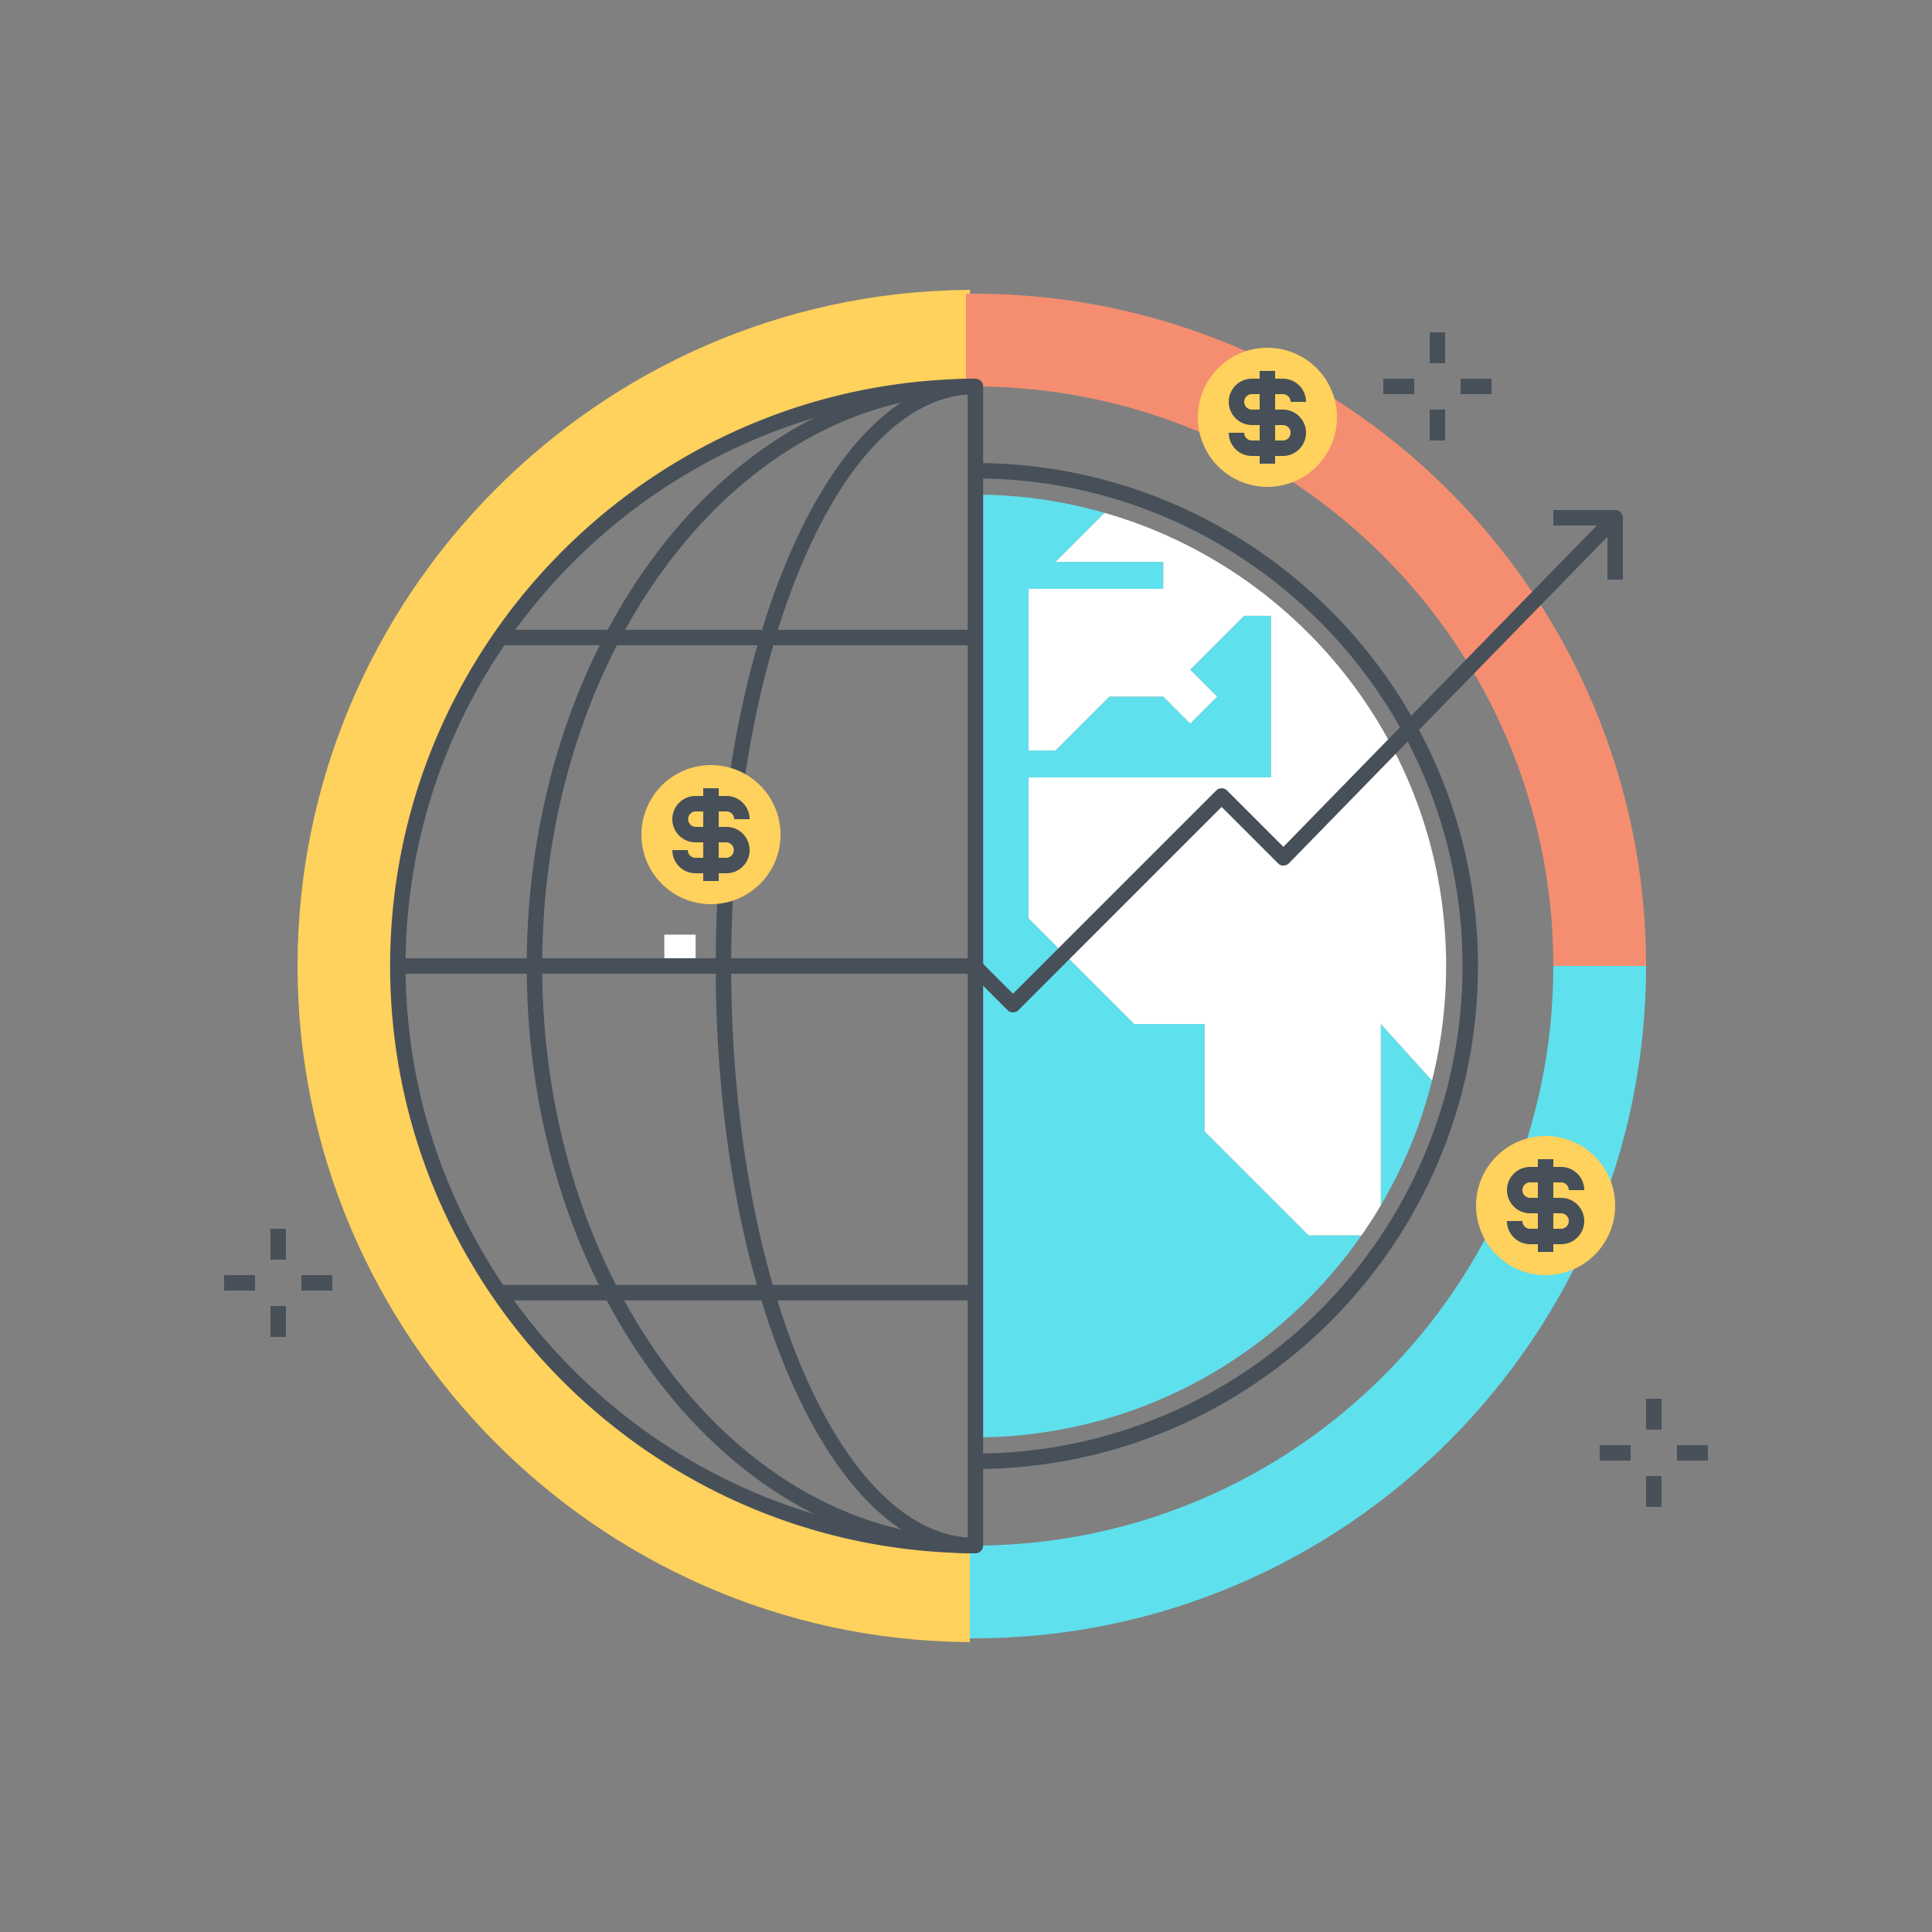 <?xml version="1.0" encoding="utf-8"?><svg xmlns="http://www.w3.org/2000/svg" width="250" height="250" viewBox="0 0 250 250"><rect x="0" y="0" width="250" height="250" fill="#808080" stroke="none"/><g fill="none" fill-rule="evenodd"><path fill="#FFD15D" d="M125 50.025V38.013C77.488 38.552 39.001 77.362 39.001 125h12c0-41.086 33.041-74.436 73.999-74.975"/><path fill="#FFD15D" d="M39.502 124.5h11c.128-19.803 7.852-38.446 21.783-52.544C86.204 57.87 104.729 49.919 124.5 49.533V38.52c-46.748.804-84.729 39.221-84.998 85.98zm11.998 1H38.501v-.5c0-47.699 38.8-86.946 86.493-87.487l.506-.006v13.012l-.494.006c-19.691.259-38.161 8.12-52.009 22.134C59.135 86.686 51.5 105.275 51.5 125v.5z"/><path fill="#F58E70" d="M126.001 38c-.335 0-.667.009-1.001.013v12.012c.335-.004.665-.025 1.001-.025 41.421 0 75 33.579 75 75h12c0-47.972-39.028-87-87-87"/><path fill="#5FE0ED" d="M126.001 200c-.336 0-.666-.021-1.001-.025v12.012c.334.004.666.013 1.001.013 47.972 0 87-39.028 87-87h-12c0 41.421-33.579 75-75 75"/><path fill="#FFD15D" d="M51.001 125h-12c0 47.638 38.487 86.448 85.999 86.987v-12.012c-40.958-.538-73.999-33.889-73.999-74.975"/><path fill="#FFD15D" d="M39.502 125.5c.269 46.759 38.25 85.176 84.998 85.98v-11.013c-19.771-.386-38.296-8.337-52.215-22.423-13.931-14.098-21.655-32.741-21.783-52.544h-11zm85.998 86.993l-.506-.006c-47.693-.541-86.493-39.788-86.493-87.487v-.5H51.5v.5c0 19.725 7.635 38.313 21.497 52.341 13.848 14.014 32.318 21.875 52.009 22.134l.494.006v13.012z"/><path fill="#475059" d="M126.16 190.091l-.176-.004-.067-2.003.243.007c34.788 0 63.091-28.303 63.091-63.091s-28.303-63.091-63.091-63.091l-.243.007-.023-2 .266-.007c35.892 0 65.091 29.199 65.091 65.091 0 35.892-29.199 65.091-65.091 65.091"/><path fill="#5FE0ED" d="M126.127 186c20.725 0 39.024-10.345 50.048-26.143h-6.84l-13.446-13.446v-13.903h-9.116l-13.675-13.675V100.6h31.372V79.686h-3.486l-6.971 6.971 3.485 3.486-3.485 3.486-3.486-3.486h-6.972l-6.971 6.971h-3.486V76.2h17.429v-3.486h-13.943l6.35-6.35A61.003 61.003 0 0 0 126.127 64c-.088 0-.176.005-.264.005v121.988c.089.001.175.007.264.007m52.554-30.039a60.615 60.615 0 0 0 6.624-16.144l-6.624-7.309v23.453"/><path fill="#FFF" d="M150.527 72.714V76.2h-17.429v20.914h3.486l6.971-6.971h6.972l3.486 3.486 3.485-3.486-3.485-3.486 6.971-6.971h3.486V100.6h-31.372v18.233l13.675 13.675h9.116v13.903l13.446 13.446h6.84a61.323 61.323 0 0 0 2.506-3.896v-23.453l6.624 7.309A61.116 61.116 0 0 0 187.127 125c0-27.857-18.68-51.336-44.193-58.636l-6.35 6.35h13.943M85.962 125h4.052v-4.052h-4.052z"/><path fill="#475059" d="M125.222 51.017c-40.202.675-72.74 33.657-72.74 73.983 0 40.326 32.538 73.308 72.74 73.983V51.017zm1 149.976h-.003c-41.762-.142-75.737-34.232-75.737-75.993 0-41.761 33.975-75.851 75.737-75.993h.003a.998.998 0 0 1 1 1v149.986a.999.999 0 0 1-1 1z"/><path fill="#475059" d="M64.673 168.276h61.764v-2H64.673zM64.264 83.494h62.173v-2H64.264z"/><path fill="#475059" d="M126.222 201c-32.018 0-58.066-34.094-58.066-76s26.048-76 58.066-76v2c-30.915 0-56.066 33.196-56.066 74s25.151 74 56.066 74v2"/><path fill="#475059" d="M51.221 126h75.216v-2H51.221z"/><path fill="#475059" d="M126.222 201c-9.134 0-17.648-8.015-23.975-22.568-6.213-14.289-9.634-33.265-9.634-53.432s3.421-39.143 9.634-53.432C108.574 57.015 117.088 49 126.222 49v2c-17.43 0-31.609 33.196-31.609 74s14.179 74 31.609 74v2"/><path fill="#475059" d="M131.08 131.002a.997.997 0 0 1-.707-.293l-5.187-5.188 1.414-1.414 4.48 4.481 26.293-26.293a.999.999 0 0 1 1.414 0l7.284 7.284 42.213-43.277 1.432 1.396-42.92 44.002a1 1 0 0 1-.71.302c-.296.028-.524-.105-.713-.293l-7.293-7.293-26.293 26.293a.997.997 0 0 1-.707.293"/><path fill="#475059" d="M210 75h-2v-7h-7v-2h8a1 1 0 0 1 1 1v8"/><path fill="#FFD15D" d="M173 54a9 9 0 0 0-9-9 9 9 0 0 0-9 9 9 9 0 0 0 9 9 9 9 0 0 0 9-9"/><path fill="#475059" d="M166 59h-4c-1.654 0-3-1.346-3-3h2a1 1 0 0 0 1 1h4a1 1 0 0 0 0-2h-4c-1.654 0-3-1.346-3-3s1.346-3 3-3h4c1.654 0 3 1.346 3 3h-2a1 1 0 0 0-1-1h-4a1 1 0 0 0 0 2h4c1.654 0 3 1.346 3 3s-1.346 3-3 3"/><path fill="#475059" d="M163 60h2V48h-2z"/><path fill="#FFD15D" d="M209 156a9 9 0 0 0-9-9 9 9 0 0 0-9 9 9 9 0 0 0 9 9 9 9 0 0 0 9-9"/><path fill="#475059" d="M202 161h-4c-1.654 0-3-1.346-3-3h2a1 1 0 0 0 1 1h4a1 1 0 0 0 0-2h-4c-1.654 0-3-1.346-3-3s1.346-3 3-3h4c1.654 0 3 1.346 3 3h-2a1 1 0 0 0-1-1h-4a1 1 0 0 0 0 2h4c1.654 0 3 1.346 3 3s-1.346 3-3 3"/><path fill="#475059" d="M199 162h2v-12h-2z"/><path fill="#FFD15D" d="M101 108a9 9 0 0 0-9-9 9 9 0 0 0-9 9 9 9 0 0 0 9 9 9 9 0 0 0 9-9"/><path fill="#475059" d="M94 113h-4c-1.654 0-3-1.346-3-3h2c0 .552.449 1 1 1h4a1.001 1.001 0 0 0 0-2h-4c-1.654 0-3-1.346-3-3s1.346-3 3-3h4c1.654 0 3 1.346 3 3h-2c0-.552-.449-1-1-1h-4a1.001 1.001 0 0 0 0 2h4c1.654 0 3 1.346 3 3s-1.346 3-3 3"/><path fill="#475059" d="M91 114h2v-12h-2z"/><path fill="#48515A" d="M35 163h2v-4h-2zM35 173h2v-4h-2zM39 167h4v-2h-4zM29 167h4v-2h-4zM213 185h2v-4h-2zM213 195h2v-4h-2zM217 189h4v-2h-4zM207 189h4v-2h-4zM185 47h2v-4h-2zM185 57h2v-4h-2zM189 51h4v-2h-4zM179 51h4v-2h-4z"/></g></svg>